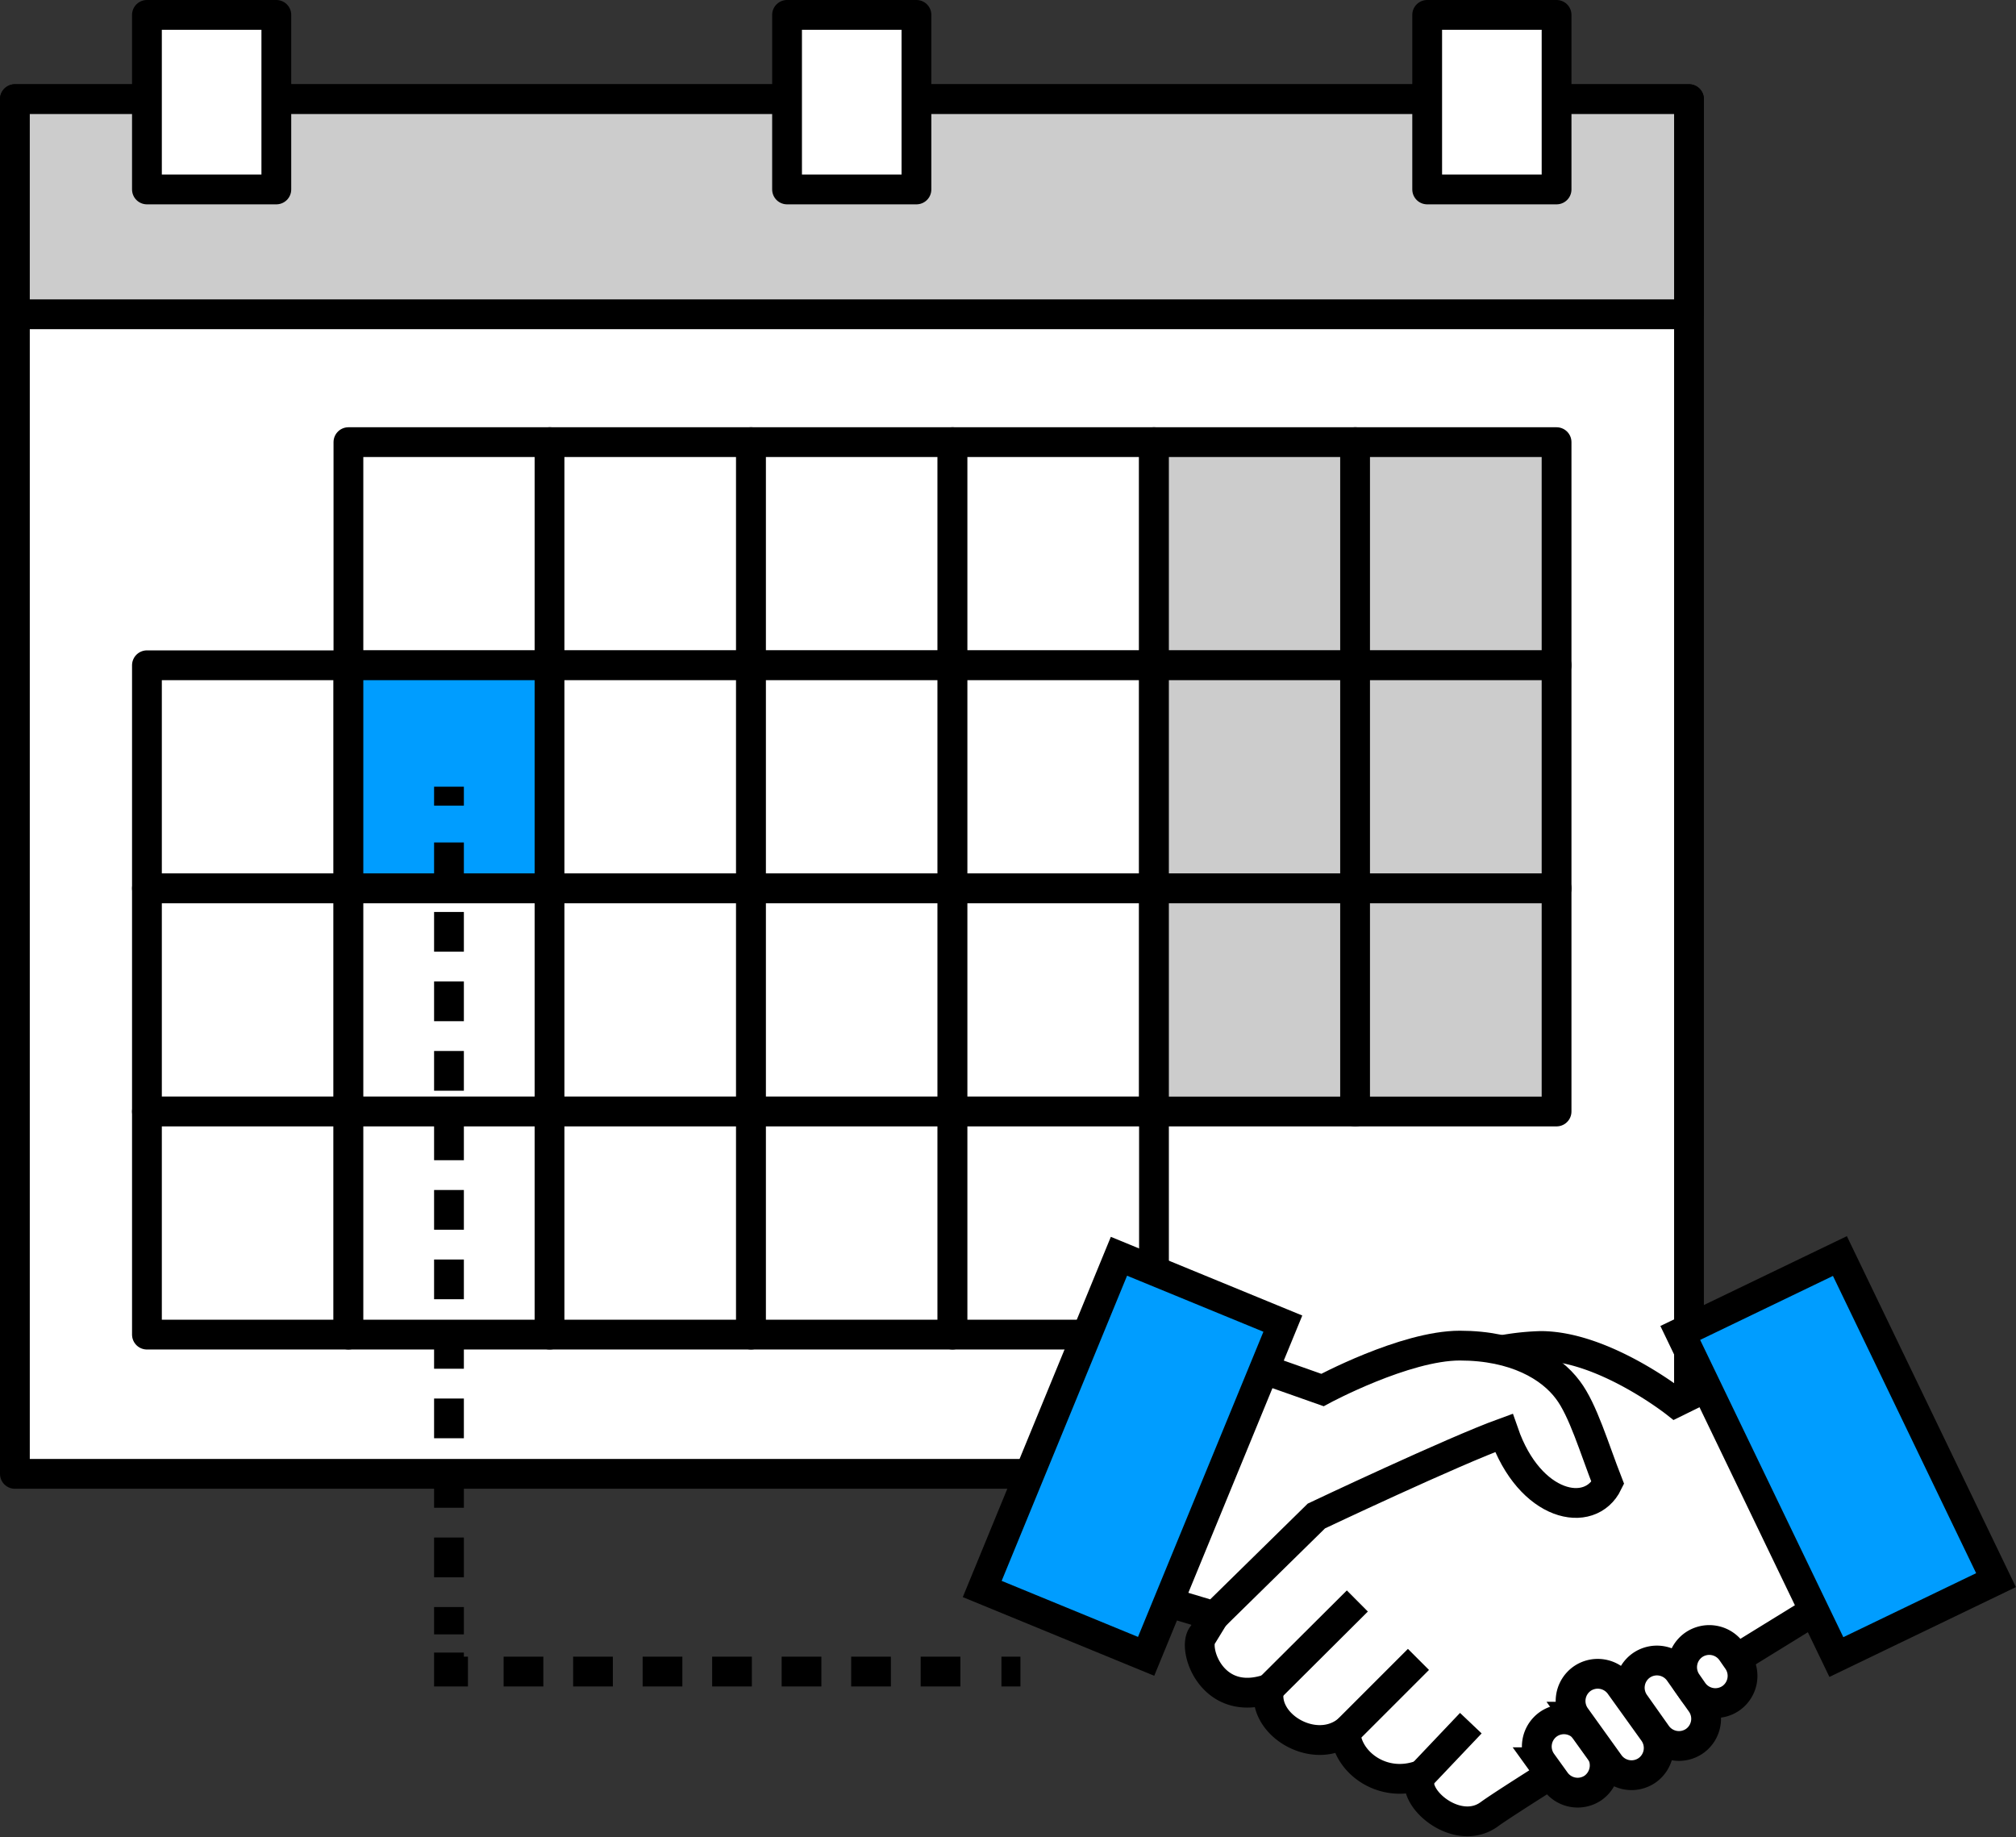<svg xmlns="http://www.w3.org/2000/svg" width="203.028" height="185.022" viewBox="0 0 203.028 185.022"><rect x="0" y="0" width="203.028" height="185.022" fill="#333333" stroke="none"/><defs><style>.a,.e{fill:#fff;}.a,.c,.d,.e,.f,.g,.h{stroke:#000;stroke-miterlimit:10;stroke-width:3px;}.a,.c,.d{stroke-linecap:round;stroke-linejoin:round;}.b,.g,.h{fill:none;}.c{fill:#ccc;}.d,.f{fill:#009dff;}.h{stroke-dasharray:4 3;}</style></defs><g transform="translate(-58.6 -33.7)"><rect class="a" width="168.596" height="138.446" transform="translate(60.1 43.683)"/><rect class="b" width="20.291" height="22.469" transform="translate(73.398 78.228)"/><rect class="a" width="20.291" height="22.469" transform="translate(93.689 78.228)"/><rect class="a" width="20.291" height="22.469" transform="translate(113.942 78.228)"/><rect class="a" width="20.291" height="22.469" transform="translate(134.233 78.228)"/><rect class="a" width="20.291" height="22.469" transform="translate(154.524 78.228)"/><rect class="c" width="20.291" height="22.469" transform="translate(174.815 78.228)"/><rect class="c" width="20.291" height="22.469" transform="translate(195.068 78.228)"/><rect class="a" width="20.291" height="22.469" transform="translate(73.398 100.697)"/><rect class="d" width="20.291" height="22.469" transform="translate(93.689 100.697)"/><rect class="a" width="20.291" height="22.469" transform="translate(113.942 100.697)"/><rect class="a" width="20.291" height="22.469" transform="translate(134.233 100.697)"/><rect class="a" width="20.291" height="22.469" transform="translate(154.524 100.697)"/><rect class="c" width="20.291" height="22.469" transform="translate(174.815 100.697)"/><rect class="c" width="20.291" height="22.469" transform="translate(195.068 100.697)"/><rect class="a" width="20.291" height="22.469" transform="translate(73.398 123.166)"/><rect class="a" width="20.291" height="22.469" transform="translate(93.689 123.166)"/><rect class="a" width="20.291" height="22.469" transform="translate(113.942 123.166)"/><rect class="a" width="20.291" height="22.469" transform="translate(134.233 123.166)"/><rect class="a" width="20.291" height="22.469" transform="translate(154.524 123.166)"/><rect class="c" width="20.291" height="22.469" transform="translate(174.815 123.166)"/><rect class="c" width="20.291" height="22.469" transform="translate(195.068 123.166)"/><rect class="a" width="20.291" height="22.469" transform="translate(73.398 145.636)"/><rect class="a" width="20.291" height="22.469" transform="translate(93.689 145.636)"/><rect class="a" width="20.291" height="22.469" transform="translate(113.942 145.636)"/><rect class="a" width="20.291" height="22.469" transform="translate(134.233 145.636)"/><rect class="a" width="20.291" height="22.469" transform="translate(154.524 145.636)"/><rect class="b" width="20.291" height="22.469" transform="translate(174.815 145.636)"/><rect class="b" width="20.291" height="22.469" transform="translate(195.068 145.636)"/><rect class="c" width="168.596" height="21.667" transform="translate(60.1 43.683)"/><rect class="a" width="13.031" height="17.578" transform="translate(73.398 35.2)"/><rect class="a" width="13.031" height="17.578" transform="translate(137.863 35.2)"/><rect class="a" width="13.031" height="17.578" transform="translate(202.329 35.2)"/><g transform="translate(157.519 160.185)"><path class="e" d="M395.01,389.286A25.006,25.006,0,0,1,406.7,386c6.343,0,13.566,5.694,13.566,5.694l4.2-2.063,11.158,22.2s-30.8,18.915-34.086,21.323-8.178-1.834-6.84-3.974c-3.936,1.49-7.566-1.337-7.643-4.318-3.286,2.369-8.483-.8-7.681-4.356-5.885,2.063-7.834-4.28-6.687-5.426l1.146-1.872Z" transform="translate(-350.467 -376.934)"/><path class="e" d="M367.492,387.161l9.095,3.21s8.292-4.471,13.833-4.471,9.133,2.1,10.891,4.471c1.529,2.025,2.637,5.847,4.012,9.362-1.8,3.707-7.872,2.446-10.47-5.044-5.159,1.872-18.877,8.369-18.877,8.369L365.7,413.146l-6.5-1.949Z" transform="translate(-342.324 -376.872)"/><rect class="f" width="17.845" height="36.226" transform="translate(13.769 0.031) rotate(22.341)"/><rect class="f" width="17.845" height="36.226" transform="matrix(0.901, -0.434, 0.434, 0.901, 70.297, 7.752)"/><line class="g" y1="8.827" x2="8.865" transform="translate(28.913 34.745)"/><line class="g" y1="7.337" x2="7.337" transform="translate(36.594 40.63)"/><line class="g" y1="5.235" x2="4.968" transform="translate(44.237 47.05)"/><path class="e" d="M466.883,491.267h0a2.751,2.751,0,0,1-3.821-.65l-1.376-1.911a2.751,2.751,0,0,1,.65-3.821h0a2.751,2.751,0,0,1,3.821.65l1.376,1.911A2.786,2.786,0,0,1,466.883,491.267Z" transform="translate(-405.335 -437.721)"/><path class="e" d="M477.808,482.095h0a2.751,2.751,0,0,1-3.821-.65l-3.4-4.738a2.751,2.751,0,0,1,.65-3.821h0a2.751,2.751,0,0,1,3.821.65l3.4,4.738A2.751,2.751,0,0,1,477.808,482.095Z" transform="translate(-410.834 -430.307)"/><path class="e" d="M492.223,476.99h0a2.751,2.751,0,0,1-3.821-.65l-2.216-3.133a2.751,2.751,0,0,1,.65-3.821h0a2.751,2.751,0,0,1,3.821.65l2.216,3.133A2.751,2.751,0,0,1,492.223,476.99Z" transform="translate(-420.473 -428.144)"/><path class="e" d="M504.418,469.335h0a2.751,2.751,0,0,1-3.821-.65l-.611-.879a2.751,2.751,0,0,1,.65-3.821h0a2.751,2.751,0,0,1,3.821.65l.611.879A2.751,2.751,0,0,1,504.418,469.335Z" transform="translate(-429 -424.808)"/></g><g transform="translate(103.816 112.925)"><line class="h" y2="1.911"/><line class="h" y2="79.751" transform="translate(0 5.617)"/><path class="h" d="M174.5,466.8v1.911h1.911" transform="translate(-174.5 -379.598)"/><line class="h" x2="48.339" transform="translate(5.503 89.113)"/><line class="h" x2="1.911" transform="translate(55.638 89.113)"/></g></g></svg>